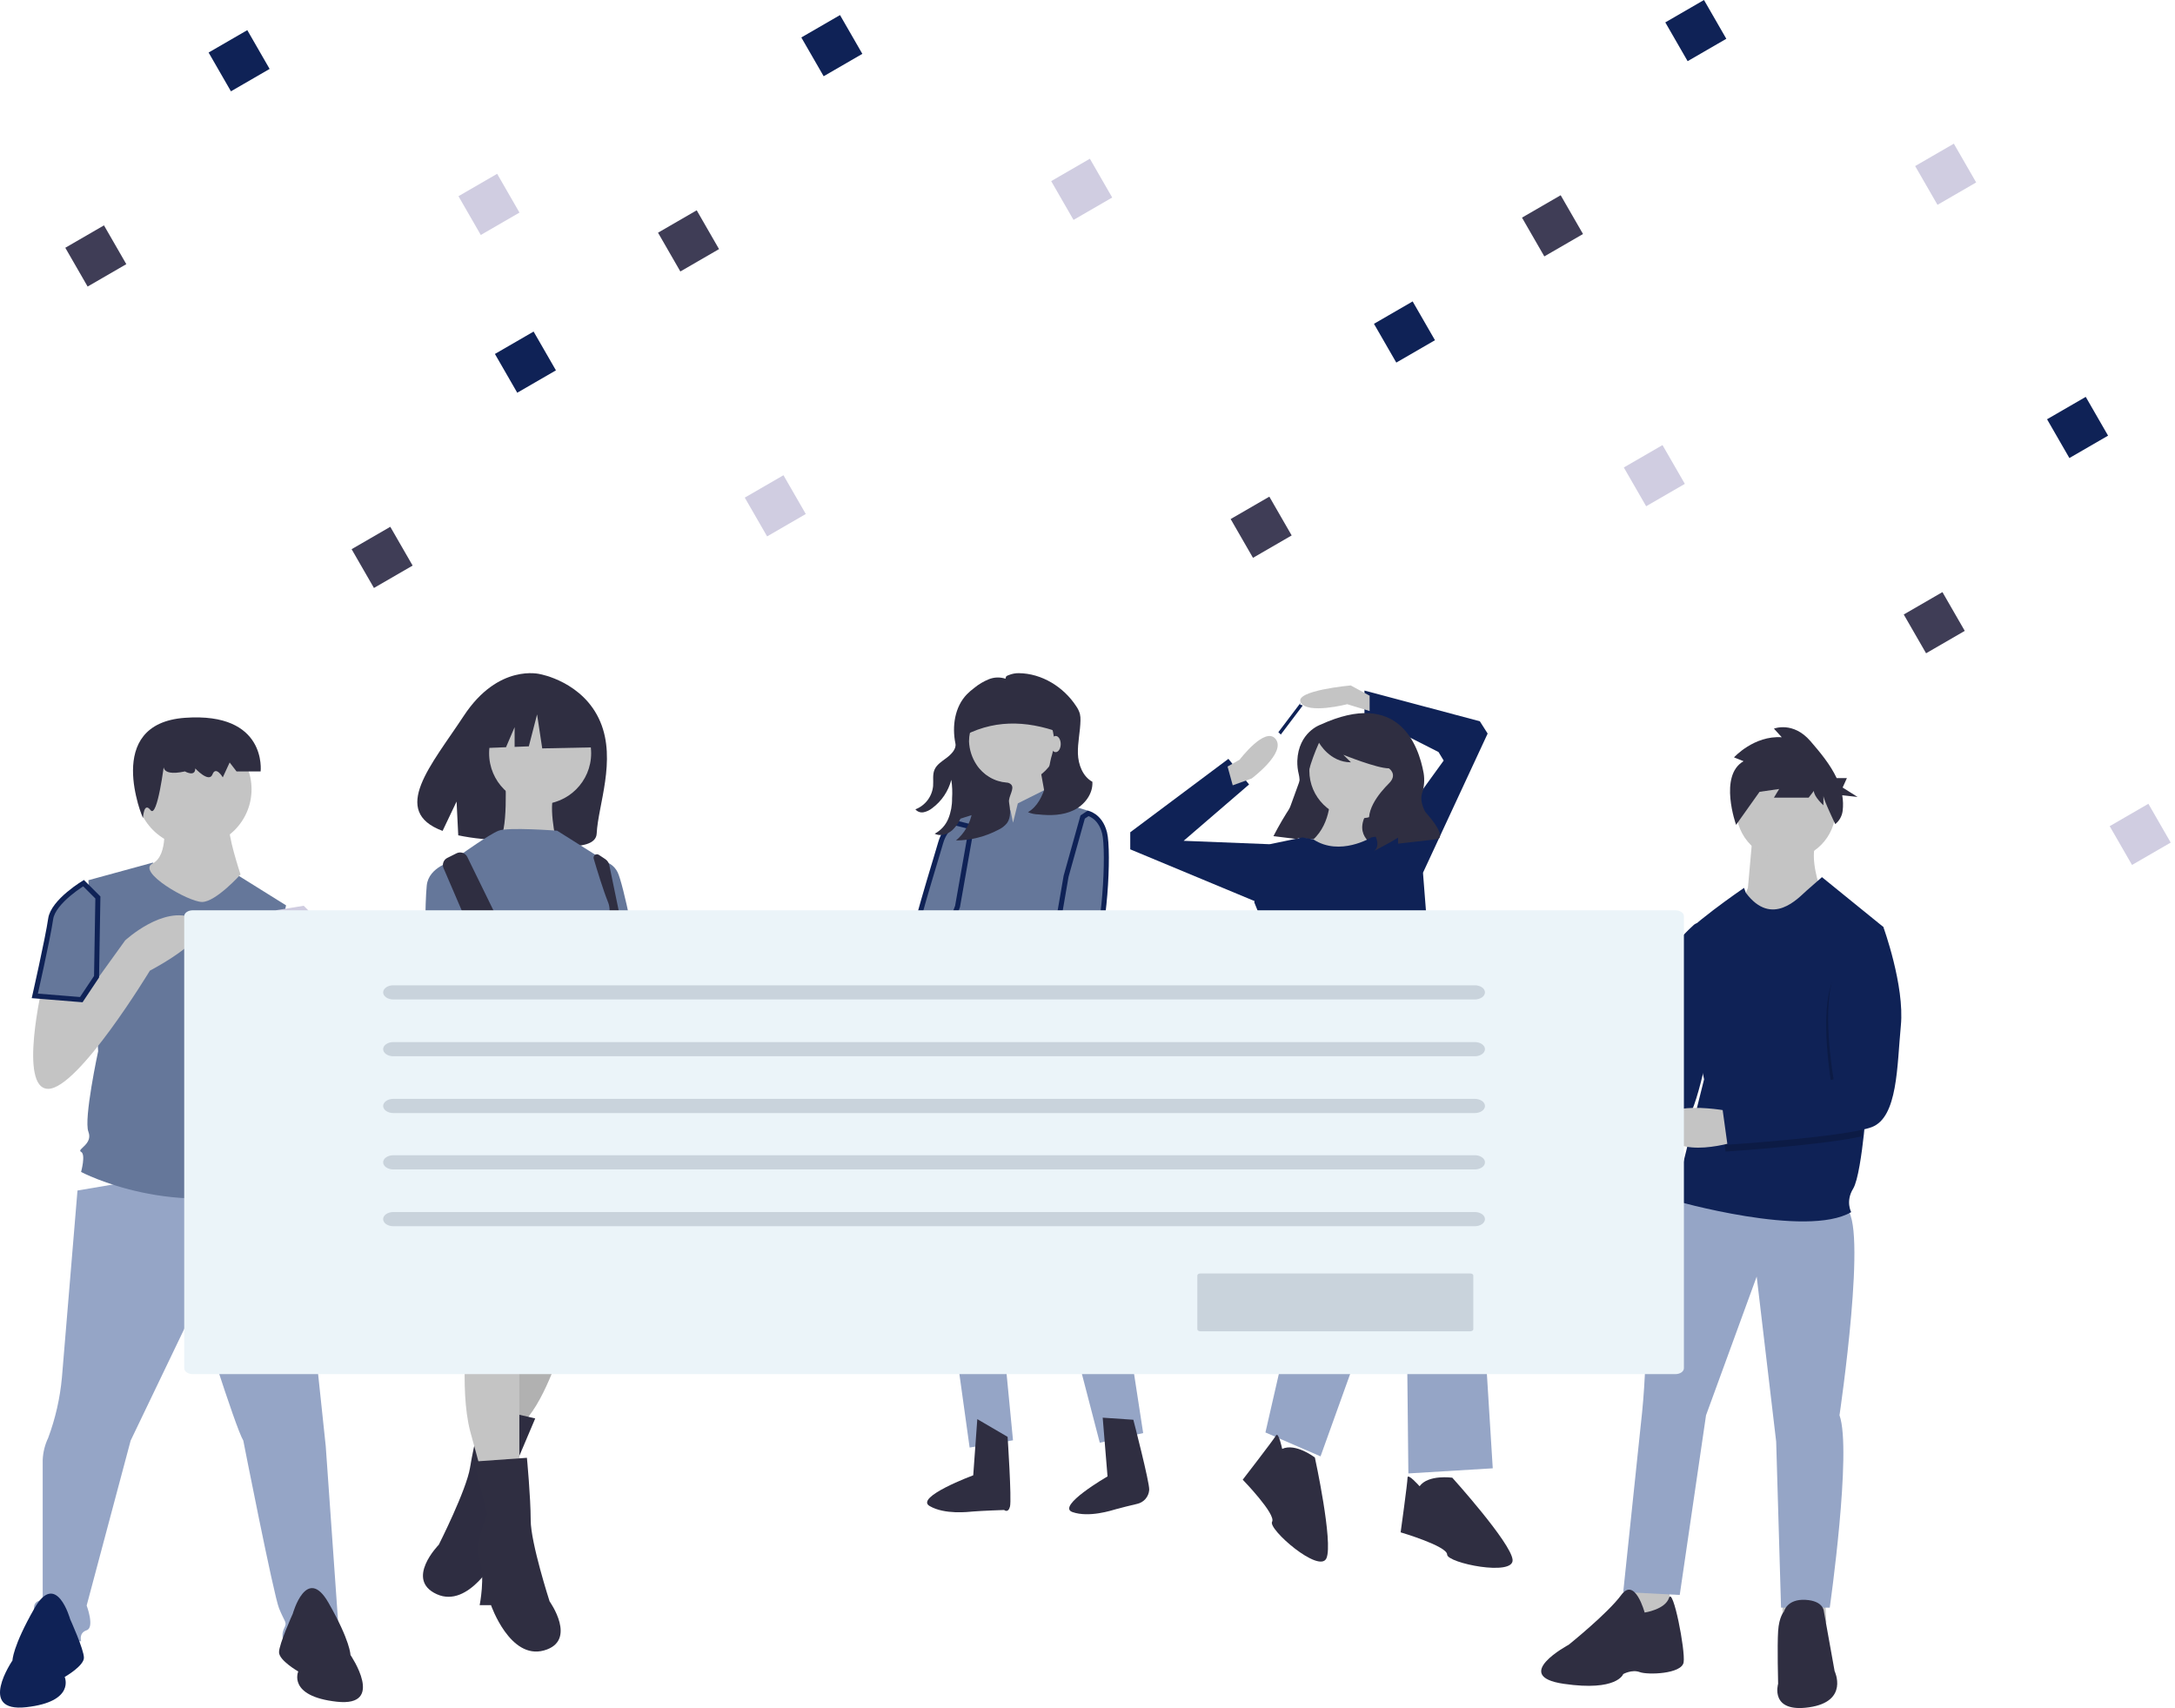 <svg width="433" height="340" viewBox="0 0 433 340" fill="none" xmlns="http://www.w3.org/2000/svg">
<path d="M286.55 203.909L260.494 208.327L258.78 255.232L251.923 285.143L262.894 289.901L273.522 260.331L277.293 234.159L280.036 260.331L280.379 293.3L297.178 292.28L293.161 227.718C292.645 219.413 290.393 211.306 286.55 203.909V203.909Z" fill="#95A5C6"/>
<path d="M282.611 295.849C282.611 295.849 280.211 293.13 280.211 294.15C280.211 295.169 278.84 305.026 278.84 305.026C278.84 305.026 288.097 307.745 288.097 309.445C288.097 311.144 301.467 313.863 301.125 310.464C300.782 307.066 289.125 294.15 289.125 294.15C289.125 294.15 284.325 293.47 282.611 295.849Z" fill="#2F2E41"/>
<path d="M255.256 288.413C255.256 288.413 254.525 284.873 254.017 285.76C253.509 286.646 247.403 294.543 247.403 294.543C247.403 294.543 254.095 301.442 253.247 302.92C252.4 304.397 262.668 313.312 264.065 310.19C265.461 307.067 261.766 290.127 261.766 290.127C261.766 290.127 257.932 287.184 255.256 288.413Z" fill="#2F2E41"/>
<path d="M254.729 166.44L273.71 168.239L280.037 151.146L261.866 146.807L254.729 166.44Z" fill="#2F2E41"/>
<path d="M270.268 162.952C275.569 162.952 279.867 158.691 279.867 153.435C279.867 148.179 275.569 143.918 270.268 143.918C264.966 143.918 260.668 148.179 260.668 153.435C260.668 158.691 264.966 162.952 270.268 162.952Z" fill="#C4C4C4"/>
<path d="M264.779 159.213C264.779 159.213 264.779 165.671 259.637 168.39C254.494 171.11 271.979 174.169 271.979 174.169L273.693 168.39C273.693 168.39 268.551 166.011 273.007 160.573L264.779 159.213Z" fill="#C4C4C4"/>
<path d="M273.01 166.691C273.01 166.691 266.731 170.546 261.471 167.089L259.296 166.691L252.782 168.05L249.697 179.606L261.353 208.497C261.353 208.497 281.581 211.896 285.695 204.418L283.295 173.828L276.781 166.011L273.01 166.691Z" fill="#0F2256"/>
<path d="M276.095 167.031L287.408 151.396L286.38 149.696L271.638 142.218V137.46L294.608 143.578L296.162 146.02L282.609 175.188L276.095 167.031Z" fill="#0F2256"/>
<path d="M253.466 168.39L252.781 168.05L235.639 167.37L248.667 156.154L244.553 151.055L225.011 165.67V169.069L252.781 180.626L253.466 168.39Z" fill="#0F2256"/>
<path d="M244.383 152.585L246.783 151.226C246.783 151.226 251.925 144.428 253.982 147.147C256.039 149.866 249.183 154.964 249.183 154.964L245.411 156.324L244.383 152.585Z" fill="#C4C4C4"/>
<path d="M272.666 138.48L268.895 136.44C268.895 136.44 257.581 137.46 258.952 139.839C260.324 142.219 268.209 140.179 268.209 140.179L272.666 141.539V138.48Z" fill="#C4C4C4"/>
<path d="M262.898 144.249C262.898 144.249 258.492 145.706 258.268 151.456C258.245 152.376 258.348 153.295 258.574 154.187C258.822 155.23 258.981 157.473 257.058 160.404C255.771 162.34 254.595 164.346 253.535 166.412L253.521 166.44L258.361 167.04L259.39 159.087C259.889 155.231 260.958 151.469 262.562 147.922L262.596 147.848C262.596 147.848 264.713 151.746 268.948 151.746L267.435 150.247C267.435 150.247 274.09 152.946 276.509 152.946C276.509 152.946 278.324 154.145 276.509 155.944C274.695 157.744 271.065 161.942 273.182 165.24C275.3 168.539 273.485 169.438 273.485 169.438L276.812 167.639L278.324 166.74V167.939L286.189 167.04C286.189 167.04 288.306 166.74 283.769 161.642C283.769 161.642 282.571 159.662 283.095 157.955C283.526 156.657 283.639 155.277 283.425 153.927C282.409 148.305 278.421 137.129 262.898 144.249Z" fill="#2F2E41"/>
<path d="M259.292 140.416C259.311 140.424 259.33 140.432 259.348 140.442L254.985 146.215L254.495 145.749L258.975 139.821C258.915 139.951 258.849 140.083 258.783 140.209L259.292 140.416Z" fill="#0F2256"/>
<path d="M119.502 143.665C116.124 135.698 107.523 134.193 107.523 134.193C107.523 134.193 99.242 131.985 92.326 142.5C85.88 152.301 77.568 161.484 88.11 165.396L90.895 159.551L91.229 166.278C92.762 166.597 94.311 166.832 95.87 166.982C107.563 168.169 118.585 170.143 118.789 165.92C119.061 160.305 122.753 151.331 119.502 143.665Z" fill="#2F2E41"/>
<path d="M83.829 207.469L83.076 226.645C83.076 226.645 75.176 242.06 81.571 241.685C87.967 241.309 87.215 226.645 87.215 226.645L89.472 208.597L83.829 207.469Z" fill="#C4C4C4"/>
<path d="M127.094 204.085L129.351 223.261C129.351 223.261 136.123 233.412 130.856 236.796C125.589 240.18 125.589 224.765 125.589 224.765L119.946 205.213L127.094 204.085Z" fill="#C4C4C4"/>
<path d="M119.193 239.804L112.421 266.123C112.421 266.123 109.411 276.651 105.273 281.915L103.768 284.923L97.749 284.171L101.887 267.251L104.521 236.044L119.193 239.804Z" fill="#C4C4C4"/>
<path opacity="0.1" d="M119.193 239.804L112.421 266.123C112.421 266.123 109.411 276.651 105.273 281.915L103.768 284.923L97.749 284.171L101.887 267.251L104.521 236.044L119.193 239.804Z" fill="black"/>
<path d="M96.261 279.974L106.55 282.354L102.309 292.345C102.309 292.345 104.033 298.325 102.391 301.492C100.749 304.66 100.986 310.406 100.986 310.406L98.757 310.055C98.757 310.055 93.343 320.241 86.946 317.331C80.55 314.421 87.353 307.499 87.353 307.499C87.353 307.499 92.884 296.57 93.586 292.113C94.289 287.656 96.261 279.974 96.261 279.974Z" fill="#2F2E41"/>
<path opacity="0.1" d="M96.261 279.974L106.55 282.354L102.309 292.345C102.309 292.345 104.033 298.325 102.391 301.492C100.749 304.66 100.986 310.406 100.986 310.406L98.757 310.055C98.757 310.055 93.343 320.241 86.946 317.331C80.55 314.421 87.353 307.499 87.353 307.499C87.353 307.499 92.884 296.57 93.586 292.113C94.289 287.656 96.261 279.974 96.261 279.974Z" fill="#2F2E41"/>
<path d="M87.591 234.165L93.234 262.364C93.234 262.364 91.353 276.276 93.61 284.923L95.867 293.195H103.392V262.74C103.392 262.74 103.768 237.924 102.639 236.045C101.51 234.165 87.591 234.165 87.591 234.165Z" fill="#C4C4C4"/>
<path d="M104.898 290.187L94.364 290.939L96.998 301.467C96.998 301.467 94.364 307.107 95.493 310.491C96.621 313.875 95.493 319.514 95.493 319.514H97.75C97.75 319.514 101.512 330.418 108.284 328.538C115.056 326.658 109.413 318.762 109.413 318.762C109.413 318.762 105.65 307.107 105.65 302.595C105.65 298.083 104.898 290.187 104.898 290.187Z" fill="#2F2E41"/>
<path d="M107.53 160.094C113.14 160.094 117.687 155.549 117.687 149.942C117.687 144.336 113.14 139.791 107.53 139.791C101.92 139.791 97.372 144.336 97.372 149.942C97.372 155.549 101.92 160.094 107.53 160.094Z" fill="#C4C4C4"/>
<path d="M100.572 153.89C100.572 153.89 101.324 166.674 99.067 167.426C96.81 168.178 110.729 167.426 110.729 167.426C110.729 167.426 108.848 159.53 110.729 157.274C112.61 155.018 100.572 153.89 100.572 153.89Z" fill="#C4C4C4"/>
<path d="M110.917 165.358C110.917 165.358 101.135 164.606 99.254 165.358C97.373 166.11 92.106 169.87 92.106 169.87L94.74 193.558L116.184 198.069L119.57 193.182L122.955 186.038L121.451 177.014L121.074 171.75L110.917 165.358Z" fill="#65779A"/>
<path d="M90.225 171.374C90.225 171.374 85.334 172.502 84.958 176.262C84.582 180.022 84.582 189.422 84.958 190.926C85.334 192.43 84.958 193.182 84.582 193.558C84.205 193.934 83.453 193.182 84.205 194.31C84.958 195.438 84.958 195.438 84.582 196.565C84.205 197.693 83.077 196.189 83.829 198.069C84.582 199.949 84.958 200.325 84.582 200.701C84.205 201.077 83.077 209.725 83.077 209.725L89.472 210.853L95.868 188.67L90.225 171.374Z" fill="#65779A"/>
<path d="M119.569 171.374C120.283 171.414 120.974 171.644 121.57 172.041C122.165 172.437 122.643 172.986 122.955 173.63C124.083 175.886 127.093 190.55 126.717 191.678C126.341 192.806 125.588 191.302 126.341 193.558C127.093 195.813 126.341 195.438 126.717 196.941C127.093 198.445 125.212 196.941 126.717 198.445C128.222 199.949 128.974 200.325 128.222 201.077C127.469 201.829 126.341 200.325 127.469 201.829C128.598 203.333 128.598 205.589 128.598 205.589L119.569 207.469L116.936 186.414L119.569 171.374Z" fill="#65779A"/>
<path d="M89.046 170.776L90.894 169.852C91.081 169.759 91.285 169.704 91.493 169.689C91.701 169.675 91.911 169.702 92.109 169.769C92.307 169.836 92.489 169.941 92.646 170.079C92.803 170.217 92.931 170.385 93.023 170.572L101.51 187.918L110.915 193.933L117.687 190.925C117.687 190.925 122.578 183.406 121.073 179.646C120.052 177.096 118.857 173.174 118.193 170.913C118.154 170.78 118.157 170.638 118.202 170.506C118.247 170.375 118.331 170.261 118.442 170.179C118.554 170.097 118.689 170.051 118.828 170.048C118.966 170.045 119.103 170.085 119.218 170.162L120.5 171.017C120.911 171.29 121.197 171.714 121.297 172.197L124.082 185.662L120.32 193.557V201.077L122.954 241.684C122.954 241.684 113.172 240.18 103.391 238.3C93.61 236.42 81.195 234.916 81.195 234.916C81.195 234.916 87.59 201.829 92.857 196.189C92.857 196.189 92.857 192.053 93.61 191.677C94.362 191.301 95.115 188.67 95.115 188.67L88.3 172.814C88.141 172.444 88.129 172.026 88.268 171.647C88.407 171.268 88.685 170.956 89.046 170.776Z" fill="#2F2E41"/>
<path d="M117.592 140.77L108.973 136.258L97.07 138.104L94.608 148.974L100.738 148.739L102.451 144.745V148.673L105.279 148.564L106.921 142.206L107.947 148.974L118.003 148.769L117.592 140.77Z" fill="#2F2E41"/>
<path d="M337.188 184.124C337.379 183.95 337.613 183.831 337.865 183.779C338.118 183.727 338.38 183.743 338.624 183.828C338.867 183.912 339.084 184.06 339.251 184.257C339.418 184.454 339.529 184.693 339.572 184.947L340.096 187.996C340.096 187.996 342.463 200.191 340.436 207.937C338.409 215.684 336.971 225.888 331.493 226.975C326.806 227.905 308.984 226.432 303.938 225.987C303.575 225.955 303.237 225.786 302.994 225.514C302.751 225.241 302.62 224.886 302.628 224.521L302.723 220.071C302.73 219.721 302.865 219.385 303.101 219.126C303.338 218.868 303.66 218.705 304.008 218.668L324.413 216.487C324.732 216.453 325.03 216.314 325.26 216.091C325.491 215.867 325.64 215.573 325.685 215.255C326.17 211.775 327.739 200.987 329.298 195.315C330.558 190.731 334.696 186.404 337.188 184.124Z" fill="#0F2256"/>
<path d="M323.929 314.185V323.516L329.165 324.682L332.657 322.933L332.269 315.545L323.929 314.185Z" fill="#C4C4C4"/>
<path d="M354.863 314.185V323.516L360.1 324.682L363.591 322.933L363.203 315.545L354.863 314.185Z" fill="#C4C4C4"/>
<path d="M334.402 238.367C334.402 238.367 327.42 252.558 327.614 263.639C327.731 270.328 327.407 277.017 326.644 283.663L323.153 316.906L334.402 317.489L339.638 281.719L349.723 254.113L353.602 286.968L354.571 320.017H364.268C364.268 320.017 368.729 288.717 366.208 281.719C366.208 281.719 372.026 242.449 367.371 240.505C362.717 238.561 334.402 238.367 334.402 238.367Z" fill="#95A5C6"/>
<path d="M327.418 320.989C327.418 320.989 325.479 313.796 322.764 317.489C320.049 321.183 312.291 327.404 312.291 327.404C312.291 327.404 300.655 333.625 311.322 335.18C321.988 336.735 323.152 333.236 323.152 333.236C323.152 333.236 324.897 332.264 326.449 332.847C328 333.431 334.788 333.236 335.176 330.903C335.564 328.57 333.043 315.74 332.267 318.073C331.491 320.405 327.418 320.989 327.418 320.989Z" fill="#2F2E41"/>
<path d="M363.104 320.794C363.104 320.794 363.104 318.656 359.419 318.461C355.734 318.267 355.152 320.794 355.152 320.794C355.152 320.794 354.183 321.766 353.989 324.682C353.795 327.598 353.989 335.18 353.989 335.18C353.989 335.18 352.243 341.012 360.195 339.846C368.146 338.679 365.237 332.653 365.237 332.653L363.104 320.794Z" fill="#2F2E41"/>
<path d="M348.947 165.854L347.977 176.741L346.231 180.823L350.886 187.433L362.328 176.741C362.328 176.741 360.195 170.909 361.553 167.604L348.947 165.854Z" fill="#C4C4C4"/>
<path d="M374.934 184.517L374.845 185.476L371.443 221.843C371.443 221.843 371.309 223.534 371.061 225.789C370.642 229.603 369.898 235.029 368.922 236.618C367.371 239.145 368.534 241.283 368.534 241.283C359.613 246.532 333.237 238.95 333.237 238.95L339.249 214.844C339.249 214.844 333.819 189.766 334.401 187.433C334.983 185.1 347.201 176.741 347.201 176.741L347.562 177.713C352.769 184.712 358.061 178.685 359.613 177.324L362.716 174.603L374.934 184.517Z" fill="#0F2256"/>
<path d="M355.543 171.103C361.005 171.103 365.434 166.664 365.434 161.188C365.434 155.712 361.005 151.273 355.543 151.273C350.08 151.273 345.652 155.712 345.652 161.188C345.652 166.664 350.08 171.103 355.543 171.103Z" fill="#C4C4C4"/>
<path opacity="0.2" d="M374.459 185.864L371.057 222.231C371.057 222.231 370.924 223.923 370.675 226.178C363.455 227.908 343.518 229.23 343.518 229.23L342.548 222.231L364.657 216.205C364.657 216.205 361.942 201.041 365.045 194.82C365.805 193.307 366.485 191.754 367.081 190.169C367.625 188.707 368.657 187.479 370.002 186.694C371.348 185.91 372.922 185.616 374.459 185.864V185.864Z" fill="black"/>
<path d="M344.68 221.26C344.68 221.26 329.359 218.149 331.299 224.759C333.238 231.369 346.038 227.092 346.038 227.092L344.68 221.26Z" fill="#C4C4C4"/>
<path d="M368.921 183.545L374.933 184.517C374.933 184.517 379.2 196.181 378.424 204.152C377.649 212.122 377.843 222.426 372.606 224.37C367.37 226.314 343.903 227.869 343.903 227.869L342.934 220.871L365.043 214.844C365.043 214.844 362.327 199.68 365.43 193.46C368.533 187.239 368.921 183.545 368.921 183.545Z" fill="#0F2256"/>
<path d="M347.109 151.525L345.207 150.762C345.207 150.762 349.182 146.376 354.713 146.757L353.157 145.041C353.157 145.041 356.959 143.515 360.416 147.52C362.233 149.626 364.335 152.1 365.646 154.888H367.682L366.832 156.764L369.806 158.639L366.753 158.302C366.935 159.329 366.963 160.378 366.836 161.413C366.705 162.449 366.178 163.393 365.366 164.046C365.366 164.046 363.008 159.154 363.008 158.391V160.299C363.008 160.299 361.107 158.582 361.107 157.438L360.07 158.773H353.157L354.194 157.056L350.219 157.629L351.775 155.531L345.62 164.194C345.62 164.194 342.097 154.386 347.109 151.525Z" fill="#2F2E41"/>
<path d="M190.871 142.873H213.245L210.591 166.404L190.871 165.914V142.873Z" fill="#2F2E41"/>
<path d="M184.395 195.939C177.677 198.341 181.996 222.353 181.996 222.353L187.754 250.207L193.033 288.146L201.67 286.706L198.791 256.93L197.351 220.432L209.828 252.128L218.945 287.186L227.583 285.265L225.663 272.779C225.184 264.134 218.945 246.365 218.945 246.365L211.747 196.42L184.395 195.939Z" fill="#95A5C6"/>
<path d="M225.626 282.613C225.626 282.613 228.869 295.112 228.785 296.55L228.783 296.593C228.734 297.246 228.478 297.866 228.052 298.363C227.626 298.859 227.052 299.206 226.414 299.352C225.036 299.678 223.216 300.12 222.241 300.396C221.318 300.658 216.804 302.142 213.505 300.989C210.207 299.836 220.486 293.889 220.486 293.889L219.526 282.2L225.626 282.613Z" fill="#2F2E41"/>
<path d="M200.595 286.016C200.595 286.016 201.427 298.486 201.07 299.882C200.714 301.278 199.903 300.575 199.903 300.575C199.903 300.575 195.515 300.724 193.752 300.872C192.795 300.953 188.081 301.545 185.064 299.783C182.047 298.021 193.752 293.669 193.752 293.669L194.561 282.492L200.595 286.016Z" fill="#2F2E41"/>
<path d="M201.668 156.079C206.704 156.079 210.786 151.994 210.786 146.955C210.786 141.915 206.704 137.83 201.668 137.83C196.633 137.83 192.551 141.915 192.551 146.955C192.551 151.994 196.633 156.079 201.668 156.079Z" fill="#C4C4C4"/>
<path d="M198.791 153.197L200.71 166.644L208.867 162.802L206.948 152.237L198.791 153.197Z" fill="#C4C4C4"/>
<path d="M201.19 161.362L199.585 158.758L197.831 160.882L190.153 163.283L188.234 174.809C187.754 177.69 189.194 182.973 189.194 182.973C189.194 182.973 183.915 193.538 184.395 197.38C184.875 201.222 209.348 199.781 209.348 199.781L216.546 161.362L210.308 159.441L208.388 157.04L202.63 159.921L201.67 163.763L201.19 161.362Z" fill="#65779A"/>
<path d="M212.291 140.034C212.291 139.661 212.218 139.292 212.075 138.948C211.933 138.603 211.724 138.291 211.461 138.027C211.197 137.764 210.885 137.554 210.541 137.412C210.197 137.269 209.828 137.196 209.455 137.196H195.783C194.831 137.196 193.917 137.574 193.244 138.248C192.571 138.922 192.193 139.836 192.193 140.788V146.304C198.743 142.984 205.469 143.568 212.291 146.304V140.034Z" fill="#2F2E41"/>
<path d="M181.022 230.579C177.716 228.641 174.361 226.569 172.065 223.499C169.668 220.293 168.724 215.561 171.093 212.334C173.083 209.623 176.938 208.745 180.184 209.619C183.429 210.494 186.108 212.828 188.169 215.485C187.55 212.265 191 209.251 194.257 209.613C197.514 209.974 200.065 212.891 200.862 216.072C201.658 219.254 201.011 222.622 200.001 225.742C198.301 230.974 195.612 235.828 192.078 240.042C191.575 239.076 190.96 238.171 190.247 237.348C187.737 234.45 184.328 232.516 181.022 230.579Z" fill="#6C63FF"/>
<path d="M202.148 198.821L193.99 206.985C193.99 206.985 186.792 216.59 190.151 218.511C193.51 220.432 197.829 209.386 197.829 209.386L207.906 202.183L202.148 198.821Z" fill="#C4C4C4"/>
<path d="M182.956 199.301L182.476 204.103C182.476 204.103 186.315 211.787 183.436 214.189C180.557 216.59 178.157 204.584 178.157 204.584L179.117 198.821L182.956 199.301Z" fill="#C4C4C4"/>
<path d="M209.725 188.583L209.817 188.478L209.84 188.34L212.235 174.439L215.538 162.635L216.64 161.9C216.695 161.916 216.762 161.938 216.838 161.966C217.088 162.058 217.437 162.219 217.814 162.489C218.562 163.023 219.45 164.005 219.9 165.805C220.123 166.7 220.245 168.445 220.252 170.661C220.259 172.859 220.155 175.471 219.946 178.07C219.737 180.67 219.424 183.248 219.016 185.378C218.812 186.443 218.586 187.388 218.34 188.165C218.091 188.951 217.833 189.53 217.578 189.886C216.374 191.574 214.09 194.941 212.112 197.881C211.122 199.353 210.207 200.719 209.539 201.717C209.206 202.216 208.934 202.623 208.745 202.906L208.692 202.986L200.56 199.132L209.725 188.583Z" fill="#65779A" stroke="#0F2256"/>
<path d="M190.628 180.438L186.806 190.479L183.099 200.217L177.493 199.816C177.608 199.58 177.75 199.288 177.909 198.955C178.353 198.029 178.94 196.778 179.513 195.481C180.085 194.186 180.646 192.836 181.035 191.714C181.229 191.154 181.385 190.638 181.476 190.209C181.522 189.994 181.554 189.79 181.565 189.607C181.575 189.432 181.569 189.236 181.509 189.058C181.51 189.06 181.51 189.059 181.509 189.055C181.507 189.037 181.499 188.964 181.509 188.804C181.52 188.625 181.55 188.388 181.599 188.094C181.696 187.507 181.863 186.733 182.083 185.822C182.523 184.002 183.166 181.669 183.855 179.269C184.544 176.871 185.278 174.412 185.9 172.342C186.041 171.871 186.177 171.421 186.305 170.995C186.74 169.55 187.088 168.395 187.274 167.743C187.726 166.161 188.511 165.158 189.171 164.552C189.502 164.248 189.804 164.043 190.018 163.916C190.091 163.872 190.154 163.838 190.205 163.812L193.418 164.616L190.628 180.438ZM190.34 163.747L190.34 163.747L190.34 163.747Z" fill="#65779A" stroke="#0F2256"/>
<path d="M213.766 161.274C211.616 162.319 209.117 162.376 206.742 162.115C206.022 162.105 205.311 161.955 204.649 161.671C206.542 160.573 207.565 158.426 208.169 156.321C208.482 155.226 208.712 154.109 208.856 152.979C208.979 152.005 209.185 151.044 209.473 150.106C209.834 148.94 209.94 147.71 209.782 146.5C209.625 145.29 209.208 144.128 208.561 143.094C207.913 142.059 207.05 141.177 206.031 140.508C205.011 139.838 203.859 139.396 202.653 139.213C201.448 139.03 200.217 139.109 199.045 139.446C197.872 139.783 196.787 140.369 195.862 141.165C194.937 141.96 194.194 142.946 193.685 144.055C193.176 145.164 192.912 146.37 192.911 147.59C192.98 149.253 193.503 150.864 194.423 152.249C195.083 153.257 195.966 154.099 197.003 154.71C198.04 155.322 199.203 155.687 200.404 155.777C200.737 155.787 201.054 155.924 201.291 156.158C202.089 156.96 200.695 158.574 200.881 159.69C201.115 161.102 201.313 162.685 200.477 163.846C200.011 164.418 199.42 164.874 198.749 165.178C196.15 166.548 193.261 167.277 190.324 167.301C192.009 165.877 193.142 163.908 193.529 161.735C193.898 159.603 193.495 157.41 192.391 155.55C192.534 157.7 192.26 159.857 191.585 161.903C191.231 163.185 190.535 164.346 189.571 165.262C188.565 166.12 187.258 166.541 186.071 165.96C187.301 165.313 188.264 164.252 188.79 162.964C189.307 161.682 189.561 160.309 189.538 158.927C189.625 157.694 189.574 156.454 189.385 155.232C188.801 157.49 187.462 159.48 185.589 160.868C185.091 161.272 184.505 161.552 183.877 161.684C183.577 161.744 183.266 161.722 182.977 161.621C182.688 161.519 182.431 161.341 182.235 161.106C183.198 160.737 184.039 160.105 184.662 159.283C185.286 158.462 185.667 157.482 185.764 156.454C185.85 155.367 185.615 154.22 186.043 153.217C186.487 152.174 187.532 151.548 188.436 150.866C189.341 150.184 190.434 149.112 190.206 148.002C189.505 144.587 190.063 140.721 192.482 138.212C192.939 137.753 193.43 137.328 193.95 136.94C194.825 136.22 195.804 135.637 196.854 135.21C197.913 134.784 199.089 134.746 200.174 135.104C200.264 134.523 200.419 134.546 200.893 134.356C201.508 134.113 202.164 133.992 202.826 134C207.404 134.043 211.75 136.74 214.251 140.574C214.578 141.038 214.827 141.553 214.986 142.098C215.083 142.537 215.121 142.987 215.1 143.436C215.058 145.631 214.526 147.802 214.59 149.997C214.654 152.191 215.549 154.563 217.471 155.62C217.625 158.007 215.916 160.23 213.766 161.274Z" fill="#2F2E41"/>
<path d="M210.164 149.72C210.719 149.72 211.169 148.999 211.169 148.11C211.169 147.221 210.719 146.5 210.164 146.5C209.608 146.5 209.158 147.221 209.158 148.11C209.158 148.999 209.608 149.72 210.164 149.72Z" fill="#C4C4C4"/>
<path d="M15.425 236.983C15.425 236.983 12.877 267.619 12.33 274.184C11.955 278.299 11.036 282.346 9.595 286.219C8.94 287.59 8.568 289.078 8.501 290.596V318.496C8.501 318.496 6.313 318.496 6.86 320.684C7.407 322.872 7.954 326.702 7.954 326.702H16.16C16.16 326.702 15.613 325.061 17.254 324.514C18.895 323.967 17.254 319.59 17.254 319.59L26.007 286.766L39.136 259.413C39.136 259.413 46.795 284.031 48.437 286.766C48.437 286.766 54.454 317.402 55.548 320.137C56.642 322.872 57.19 322.872 56.642 323.967C56.095 325.061 56.095 326.155 56.642 326.702C57.19 327.249 67.584 326.702 67.584 326.702L64.848 287.86L59.925 241.36L34.76 233.701L15.425 236.983Z" fill="#95A5C6"/>
<path d="M13.972 322.325C13.972 322.325 11.236 312.478 6.86 320.137C2.483 327.796 2.483 330.531 2.483 330.531C2.483 330.531 -4.629 340.926 5.219 339.831C15.066 338.737 12.877 333.814 12.877 333.814C12.877 333.814 16.707 331.626 16.707 329.984C16.707 328.343 13.972 322.325 13.972 322.325Z" fill="#0F2256"/>
<path d="M58.284 321.232C58.284 321.232 61.02 311.385 65.396 319.043C69.772 326.702 69.772 329.438 69.772 329.438C69.772 329.438 76.884 339.832 67.037 338.738C57.19 337.644 59.378 332.72 59.378 332.72C59.378 332.72 55.549 330.532 55.549 328.891C55.549 327.249 58.284 321.232 58.284 321.232Z" fill="#2F2E41"/>
<path d="M56.951 180.22L44.806 172.638C44.806 172.638 37.895 180.721 30.419 171.709L17.598 175.214L19.541 209.257C19.541 209.257 16.626 222.774 17.598 225.278C18.57 227.781 15.169 228.782 16.14 229.283C17.112 229.783 16.14 233.288 16.14 233.288C16.14 233.288 35.088 243.3 55.98 235.791L54.036 229.283C54.301 228.432 54.35 227.526 54.18 226.65C54.01 225.774 53.626 224.957 53.065 224.276C53.065 224.276 55.008 221.272 52.579 218.769C52.579 218.769 53.55 214.264 51.121 212.261L50.635 205.252L52.093 201.748L56.951 180.22Z" fill="#65779A"/>
<path d="M32.57 163.13C32.57 163.13 33.664 170.242 30.382 171.883C27.1 173.525 37.494 179.542 40.229 179.542C42.965 179.542 47.888 174.072 47.888 174.072C47.888 174.072 45.153 165.866 45.7 164.224L32.57 163.13Z" fill="#C4C4C4"/>
<path d="M38.588 168.601C44.933 168.601 50.077 163.458 50.077 157.113C50.077 150.768 44.933 145.625 38.588 145.625C32.244 145.625 27.1 150.768 27.1 157.113C27.1 163.458 32.244 168.601 38.588 168.601Z" fill="#C4C4C4"/>
<path d="M32.709 151.778C32.709 151.778 31.34 154.742 36.818 153.557C36.818 153.557 38.873 154.742 38.873 152.964C38.873 152.964 41.612 155.928 42.297 154.15C42.982 152.371 44.351 154.742 44.351 154.742L45.721 151.778L47.091 153.557H51.884C51.884 153.557 53.254 141.7 36.818 142.886C20.383 144.072 28.468 162.857 28.468 162.857C28.468 162.857 28.601 159.485 29.97 161.263C31.34 163.042 32.709 151.778 32.709 151.778Z" fill="#2F2E41"/>
<path d="M65.943 202.519L66.49 214.007C66.49 214.007 68.679 235.342 64.302 244.642V249.566C64.302 249.566 63.208 262.148 57.737 261.601C52.267 261.054 59.379 243.548 59.379 243.548L58.284 219.478L57.19 205.801L65.943 202.519Z" fill="#C4C4C4"/>
<path d="M55.002 181.184L60.459 180.297C64.391 184.074 67.068 188.966 68.132 194.313C69.773 203.066 70.32 204.707 70.32 204.707L57.19 207.99L50.079 194.313L55.002 181.184Z" fill="#CFCCE0"/>
<path d="M8.5 195.954C8.5 195.954 3.577 216.742 9.594 216.742C15.612 216.742 29.836 193.219 29.836 193.219C29.836 193.219 44.606 185.56 38.589 182.824C32.571 180.089 24.912 187.201 24.912 187.201L16.075 199.47L15.612 193.219L8.5 195.954Z" fill="#C4C4C4"/>
<path d="M6.929 198.238C7.004 197.903 7.11 197.431 7.238 196.858C7.503 195.669 7.862 194.044 8.239 192.299C8.99 188.817 9.815 184.831 10.091 182.896C10.211 182.059 10.668 181.182 11.334 180.318C11.997 179.459 12.84 178.647 13.679 177.942C14.516 177.239 15.339 176.651 15.953 176.239C16.228 176.055 16.461 175.905 16.633 175.798L19.487 178.652L19.22 194.432L16.182 198.988L6.929 198.238Z" fill="#65779A" stroke="#0F2256"/>
<path d="M38.365 181.202C37.917 181.202 37.486 181.326 37.169 181.547C36.852 181.768 36.673 182.067 36.673 182.379V272.354C36.673 272.666 36.852 272.965 37.169 273.186C37.486 273.407 37.917 273.531 38.365 273.531H333.541C333.99 273.531 334.42 273.407 334.738 273.186C335.055 272.965 335.233 272.666 335.234 272.354V182.379C335.233 182.067 335.055 181.768 334.738 181.547C334.42 181.326 333.99 181.202 333.541 181.202H38.365Z" fill="#EBF4F9"/>
<path d="M293.595 198.952H78.306C77.768 198.952 77.253 198.802 76.873 198.537C76.493 198.273 76.279 197.913 76.279 197.539C76.279 197.165 76.493 196.806 76.873 196.541C77.253 196.276 77.768 196.127 78.306 196.126H293.595C294.134 196.126 294.65 196.275 295.031 196.54C295.412 196.805 295.626 197.164 295.626 197.539C295.626 197.914 295.412 198.273 295.031 198.538C294.65 198.804 294.134 198.952 293.595 198.952Z" fill="#C9D3DC"/>
<path d="M293.595 210.258H78.306C77.768 210.257 77.253 210.108 76.873 209.843C76.493 209.578 76.279 209.219 76.279 208.845C76.279 208.471 76.493 208.112 76.873 207.847C77.253 207.582 77.768 207.432 78.306 207.432H293.595C294.134 207.432 294.65 207.581 295.031 207.846C295.412 208.111 295.626 208.47 295.626 208.845C295.626 209.22 295.412 209.579 295.031 209.844C294.65 210.109 294.134 210.258 293.595 210.258Z" fill="#C9D3DC"/>
<path d="M293.595 221.564H78.306C77.768 221.563 77.253 221.414 76.873 221.149C76.493 220.884 76.279 220.525 76.279 220.151C76.279 219.776 76.493 219.417 76.873 219.152C77.253 218.887 77.768 218.738 78.306 218.737H293.595C293.862 218.737 294.127 218.773 294.374 218.844C294.62 218.915 294.845 219.019 295.034 219.15C295.223 219.281 295.373 219.437 295.475 219.609C295.578 219.781 295.63 219.965 295.63 220.151C295.63 220.336 295.578 220.52 295.475 220.692C295.373 220.864 295.223 221.02 295.034 221.151C294.845 221.282 294.62 221.386 294.374 221.457C294.127 221.528 293.862 221.564 293.595 221.564Z" fill="#C9D3DC"/>
<path d="M293.595 232.784H78.306C77.768 232.783 77.253 232.634 76.873 232.369C76.493 232.104 76.279 231.745 76.279 231.371C76.279 230.996 76.493 230.637 76.873 230.372C77.253 230.108 77.768 229.958 78.306 229.958H293.595C293.862 229.957 294.127 229.993 294.374 230.064C294.62 230.135 294.845 230.239 295.034 230.37C295.223 230.502 295.373 230.658 295.475 230.829C295.578 231.001 295.63 231.185 295.63 231.371C295.63 231.557 295.578 231.741 295.475 231.912C295.373 232.084 295.223 232.24 295.034 232.371C294.845 232.502 294.62 232.606 294.374 232.677C294.127 232.748 293.862 232.784 293.595 232.784Z" fill="#C9D3DC"/>
<path d="M293.596 244.09H78.307C77.768 244.09 77.252 243.941 76.871 243.676C76.49 243.411 76.276 243.051 76.276 242.676C76.276 242.302 76.49 241.942 76.871 241.677C77.252 241.412 77.768 241.263 78.307 241.263H293.596C294.134 241.263 294.651 241.412 295.032 241.677C295.413 241.942 295.627 242.302 295.627 242.676C295.627 243.051 295.413 243.411 295.032 243.676C294.651 243.941 294.134 244.09 293.596 244.09Z" fill="#C9D3DC"/>
<path d="M238.948 253.497C238.794 253.497 238.647 253.54 238.538 253.615C238.429 253.691 238.368 253.794 238.368 253.901V264.598C238.368 264.705 238.429 264.808 238.538 264.883C238.647 264.959 238.794 265.001 238.948 265.002H292.727C292.881 265.001 293.028 264.959 293.137 264.883C293.246 264.808 293.307 264.705 293.307 264.598V253.901C293.307 253.794 293.246 253.691 293.137 253.615C293.028 253.54 292.881 253.497 292.727 253.497H238.948Z" fill="#C9D3DC"/>
<path d="M102.975 78.177L110.676 73.72L106.23 66L98.528 70.457L102.975 78.177Z" fill="#0F2256"/>
<path d="M277.975 72.177L285.676 67.72L281.23 60L273.528 64.457L277.975 72.177Z" fill="#0F2256"/>
<path d="M411.975 91.177L419.676 86.72L415.23 79L407.528 83.457L411.975 91.177Z" fill="#0F2256"/>
<path d="M163.975 15.177L171.676 10.72L167.23 3L159.528 7.457L163.975 15.177Z" fill="#0F2256"/>
<path d="M45.975 18.177L53.676 13.72L49.23 6L41.529 10.457L45.975 18.177Z" fill="#0F2256"/>
<path d="M335.975 12.177L343.676 7.72L339.23 0L331.528 4.457L335.975 12.177Z" fill="#0F2256"/>
<path d="M74.445 117.04L82.147 112.583L77.7 104.863L69.999 109.32L74.445 117.04Z" fill="#3F3D56"/>
<path d="M249.445 111.04L257.146 106.583L252.7 98.863L244.999 103.32L249.445 111.04Z" fill="#3F3D56"/>
<path d="M383.445 130.04L391.146 125.583L386.7 117.863L378.999 122.32L383.445 130.04Z" fill="#3F3D56"/>
<path d="M135.445 54.04L143.146 49.583L138.7 41.863L130.999 46.32L135.445 54.04Z" fill="#3F3D56"/>
<path d="M17.445 57.04L25.146 52.583L20.7 44.863L12.999 49.32L17.445 57.04Z" fill="#3F3D56"/>
<path d="M307.445 51.04L315.146 46.583L310.7 38.863L302.999 43.32L307.445 51.04Z" fill="#3F3D56"/>
<path d="M152.717 106.774L160.418 102.317L155.972 94.598L148.271 99.055L152.717 106.774Z" fill="#D0CDE1"/>
<path d="M327.717 100.774L335.418 96.317L330.972 88.598L323.271 93.055L327.717 100.774Z" fill="#D0CDE1"/>
<path d="M424.445 172.177L432.146 167.72L427.7 160L419.999 164.457L424.445 172.177Z" fill="#D0CDE1"/>
<path d="M213.717 43.774L221.418 39.317L216.972 31.598L209.271 36.055L213.717 43.774Z" fill="#D0CDE1"/>
<path d="M95.717 46.774L103.418 42.317L98.972 34.598L91.271 39.055L95.717 46.774Z" fill="#D0CDE1"/>
<path d="M385.717 40.774L393.418 36.317L388.972 28.598L381.271 33.055L385.717 40.774Z" fill="#D0CDE1"/>
</svg>
